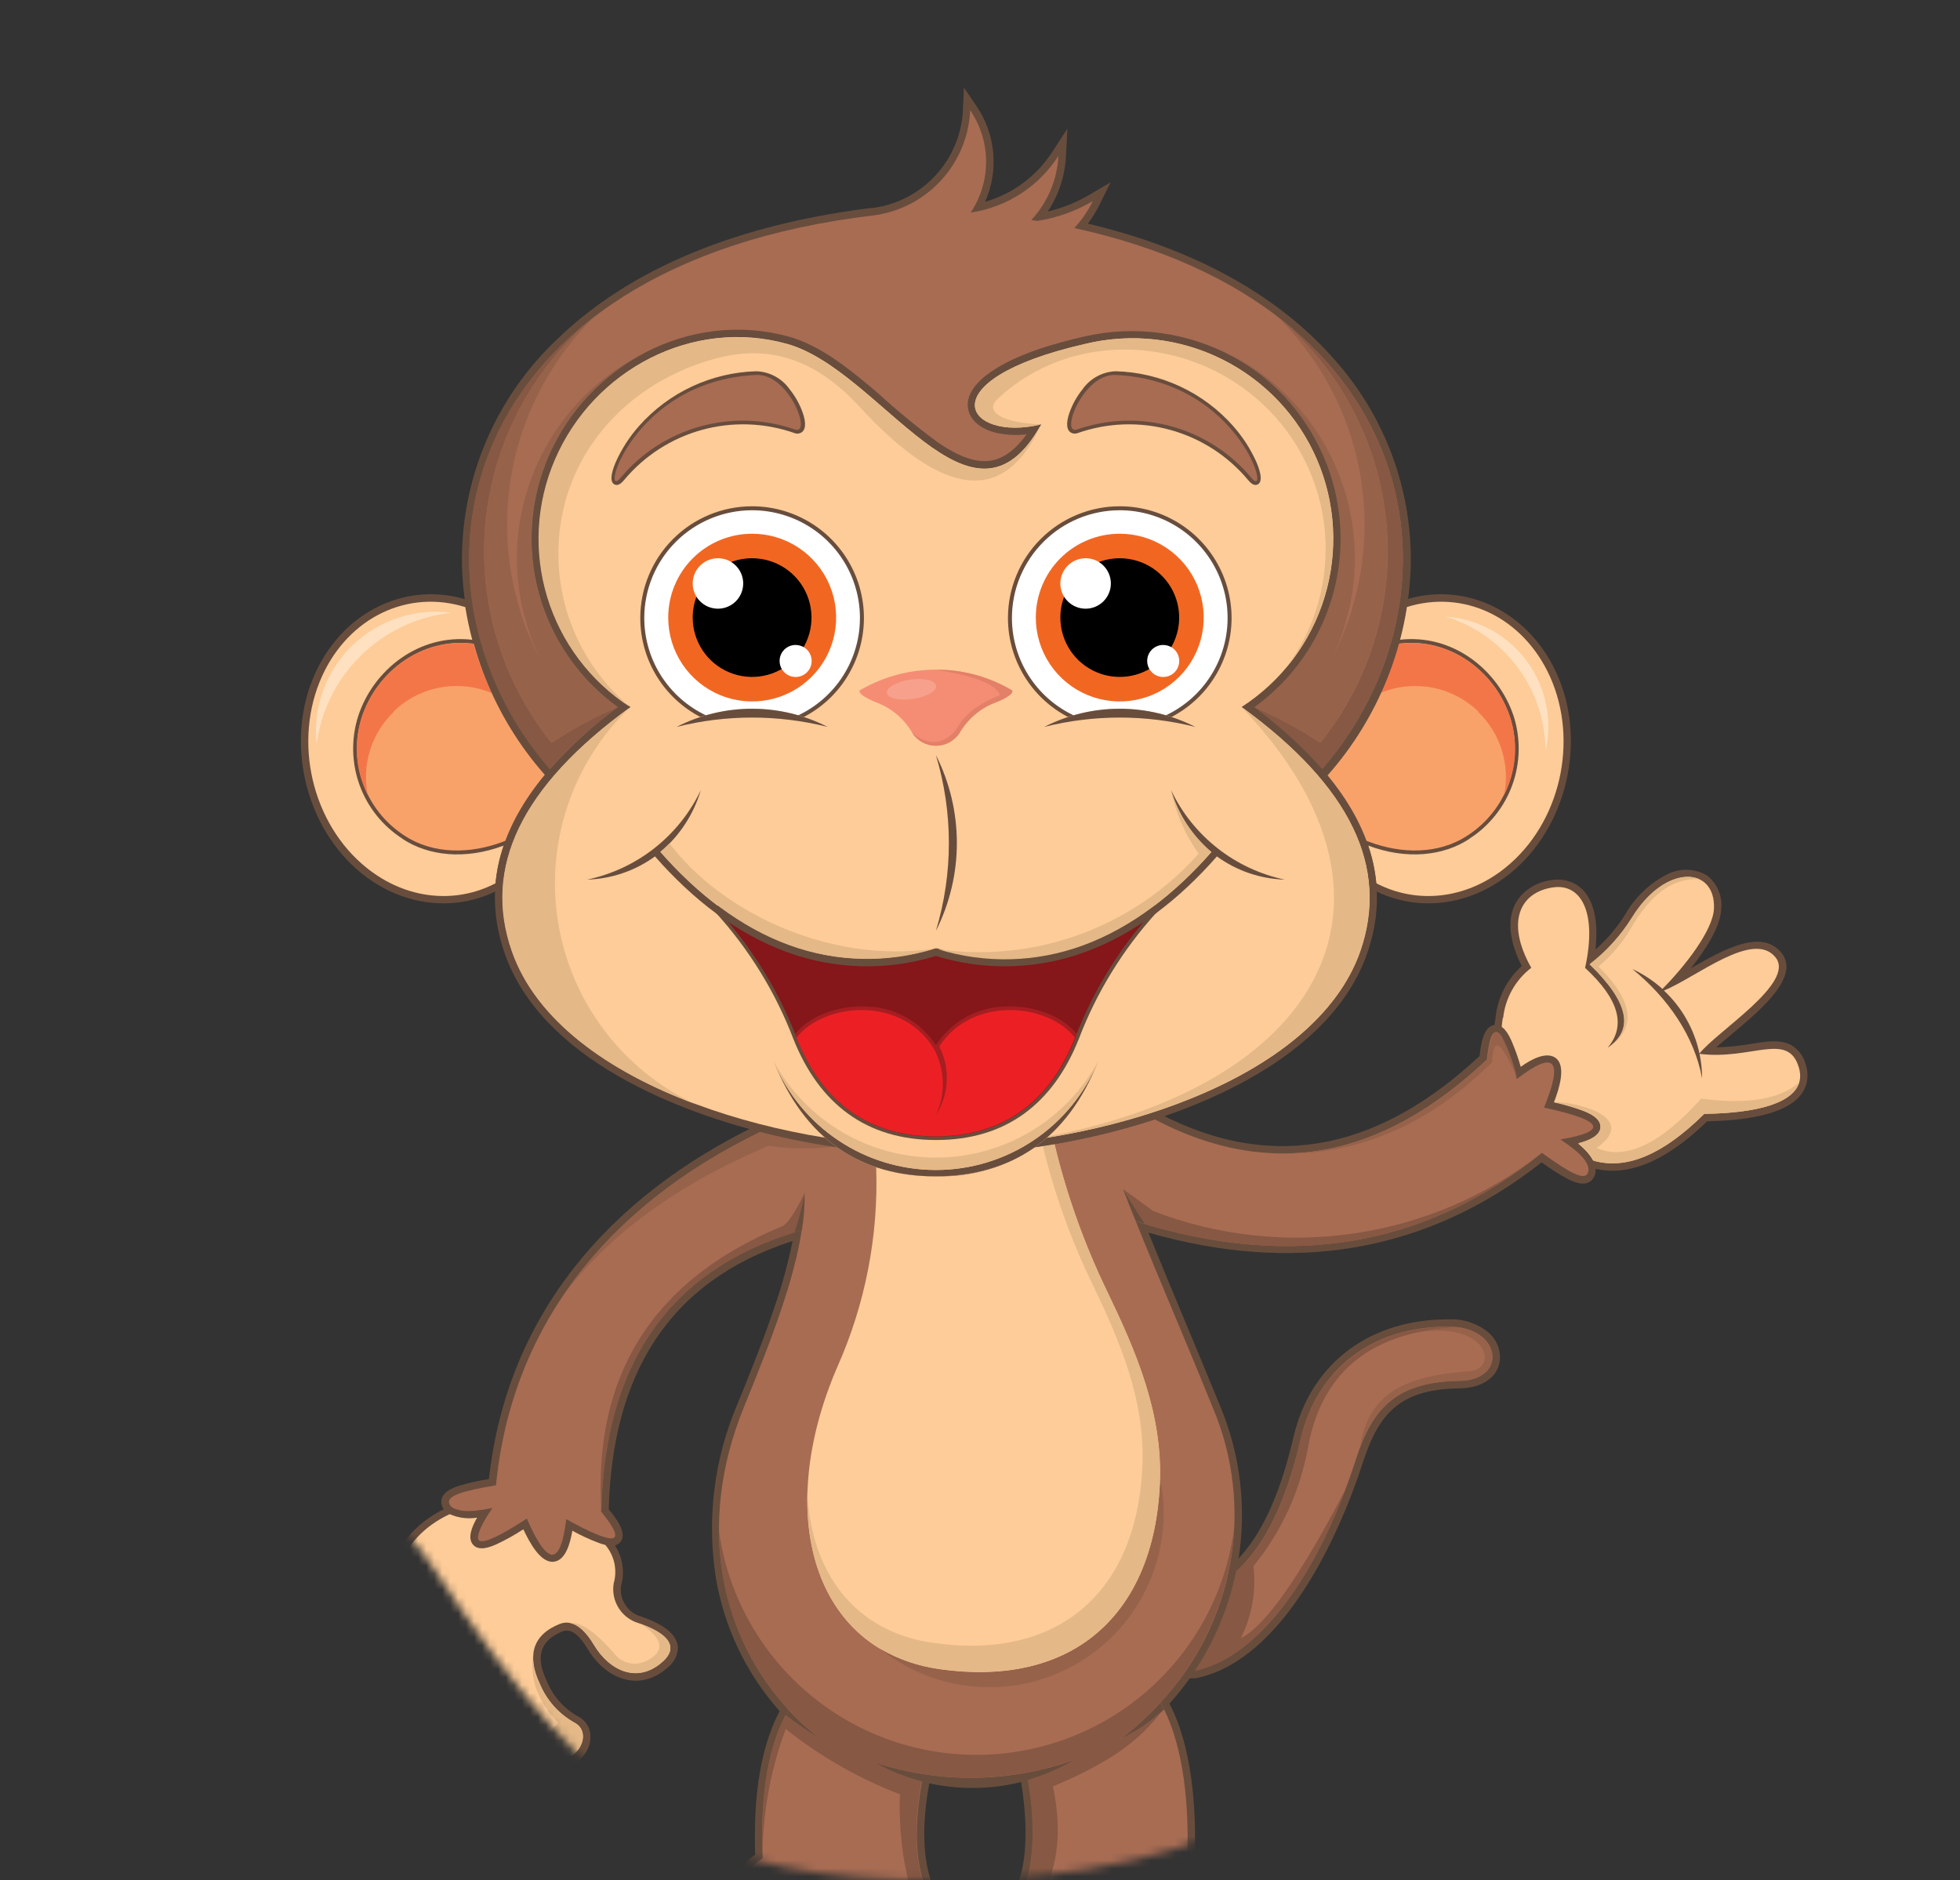 <svg width="246" height="236" viewBox="0 0 246 236" fill="none" xmlns="http://www.w3.org/2000/svg">
<rect x="0" y="0" width="246" height="236" fill="#333333" stroke="none"/>
<mask id="mask0_9:562" style="mask-type:alpha" maskUnits="userSpaceOnUse" x="0" y="0" width="246" height="236">
<path d="M246 142.5C246 159.018 203.832 167.739 197.681 182C179.664 223.766 152.181 236 118.181 236C87.681 236 75.186 228.426 54.181 196.5C41.999 177.985 0.181 166.32 0.181 142.5C0.181 77.606 53.287 0 118.181 0C211 0 246 77.606 246 142.5Z" fill="#C4C4C4"/>
</mask>
<g mask="url(#mask0_9:562)">
<path fill-rule="evenodd" clip-rule="evenodd" d="M149.942 210.65C143.828 210.737 136.333 210.436 130.501 208.504C127.584 207.533 123.599 205.591 123.181 202.124C123.121 201.293 123.226 200.457 123.49 199.666C123.753 198.874 124.17 198.143 124.717 197.512L125.115 197.007L125.728 197.201C133.106 199.464 144.119 202.513 151.449 198.716C157.991 195.318 160.771 187.064 162.336 180.403C164.562 170.838 172.252 165.507 181.963 165.595C183.732 165.532 185.463 166.123 186.823 167.255C187.346 167.701 187.749 168.27 187.993 168.912C188.238 169.553 188.317 170.246 188.223 170.926C187.805 173.314 185.384 174.227 183.226 174.256C176.159 174.353 173.194 176.936 171.095 183.442C168.072 192.812 161.014 208.387 150.137 210.63H150.049L149.942 210.65Z" fill="#684D3D"/>
<path fill-rule="evenodd" clip-rule="evenodd" d="M149.932 209.718C127.973 210.019 120.77 204.154 125.475 198.066C146.705 204.581 158.01 203.095 163.26 180.587C165.252 172.052 172.008 166.41 181.972 166.508C188.456 166.576 189.273 173.227 183.187 173.305C175.09 173.421 172.193 176.927 170.191 183.141C165.573 197.425 158.108 208.009 149.932 209.698V209.718Z" fill="#A86C53"/>
<path fill-rule="evenodd" clip-rule="evenodd" d="M155.736 205.611C157.136 202.816 157.687 199.674 157.32 196.57C160.848 192.238 163.21 187.078 164.183 181.578C165.972 171.868 172.533 167.013 183.051 166.605C182.693 166.558 182.333 166.532 181.972 166.527C172.047 166.43 165.252 172.072 163.26 180.607C161.393 188.637 158.749 193.997 155.152 197.27C154.224 201.714 152.452 205.939 149.932 209.718C157.359 208.184 164.203 199.309 168.859 186.977C163.149 197.917 158.775 204.128 155.736 205.611Z" fill="#875843"/>
<path fill-rule="evenodd" clip-rule="evenodd" d="M176.84 167.469C186.677 165.255 188.378 171.887 184.295 172.139C174.837 172.732 171.6 175.975 170.686 181.675C172.689 176.383 175.741 173.431 183.168 173.324C188.893 173.246 188.505 167.343 183.032 166.605C180.936 166.662 178.852 166.951 176.82 167.469H176.84Z" fill="#96624A"/>
<path fill-rule="evenodd" clip-rule="evenodd" d="M215.373 131.454C216.853 131.422 218.329 131.276 219.786 131.017C221.341 130.765 223.363 130.386 224.822 131.172C225.283 131.451 225.684 131.818 226.001 132.253C226.318 132.689 226.545 133.183 226.668 133.707C226.921 134.523 226.921 135.396 226.668 136.212C225.385 140.193 217.92 140.659 214.265 140.737C210.172 144.708 204.427 148.67 198.566 146.155H198.507C191.45 142.087 186.356 136.173 187.717 127.648C187.987 125.186 189.152 122.908 190.993 121.249C189.613 118.53 188.699 114.957 190.867 112.442C191.896 111.32 193.299 110.612 194.813 110.451C195.684 110.319 196.574 110.437 197.38 110.791C200.296 112.141 200.597 116.005 200.247 119.18C201.714 117.892 202.982 116.393 204.009 114.733C205.22 112.614 207.02 110.89 209.19 109.771C209.968 109.357 210.839 109.148 211.721 109.165C212.602 109.182 213.465 109.424 214.226 109.868C214.863 110.36 215.364 111.006 215.68 111.745C215.997 112.485 216.119 113.293 216.034 114.092C215.946 116.258 214.158 119.103 212.214 121.54C216.219 119.229 221.069 116.481 223.597 119.598C226.425 123.123 218.911 128.337 215.392 131.473L215.373 131.454Z" fill="#684D3D"/>
<path fill-rule="evenodd" clip-rule="evenodd" d="M188.621 127.726C187.487 134.814 190.932 140.672 198.955 145.301C203.329 147.178 208.309 145.346 213.895 139.805C222.508 139.679 226.863 137.64 225.774 133.979C224.413 129.415 219.845 133.095 213.312 132.27C213.522 133.289 213.629 134.327 213.633 135.367C212.661 130.066 209.366 125.279 204.884 121.628C206.259 122.266 207.531 123.107 208.656 124.123C211.426 121.327 215.013 116.782 215.12 114.025C215.334 108.752 209.064 108.325 204.826 115.19C203.427 117.433 201.636 119.406 199.538 121.016C204.444 125.754 205.189 129.25 201.774 131.503C204.133 128.732 203.19 125.392 198.945 121.482C200.51 114.393 198.371 110.898 194.959 111.374C190.838 111.947 188.903 115.627 192.189 121.472C191.204 122.229 190.383 123.178 189.776 124.261C189.17 125.344 188.79 126.54 188.66 127.774L188.621 127.726ZM213.302 132.231C215.48 129.444 225.405 123.346 222.848 120.161C220.058 116.685 212.972 122.628 208.841 124.327C211.101 126.445 212.658 129.203 213.302 132.231Z" fill="#FDCC98"/>
<path fill-rule="evenodd" clip-rule="evenodd" d="M77.649 255.715C74.732 255.404 72.283 254.171 71.009 251.423C70.614 250.409 70.486 249.31 70.638 248.232C70.789 247.154 71.215 246.133 71.874 245.267C72.691 241.79 75.063 239.285 78.096 237.499C81.906 235.265 87.943 235.178 92.23 235.353H92.998L93.105 236.12V236.207C93.357 236.926 95.243 236.916 95.865 236.906H96.711L96.818 237.751C96.944 238.722 97.255 240.111 98.247 240.664C99.598 241.373 101.61 240.159 102.709 239.392L103.312 238.974L103.866 239.47C104.945 240.441 108.609 243.606 110.145 242.655C110.371 242.472 110.553 242.241 110.677 241.979C110.801 241.717 110.866 241.43 110.865 241.14L110.972 240.169L111.944 240.344C113.468 240.657 115.03 240.748 116.58 240.615L117.3 240.509L117.582 241.188C119.526 245.878 121.412 252.957 114.879 254.851C111.065 255.82 107.085 255.952 103.214 255.239C99.558 254.682 95.823 254.941 92.278 255.996C89.236 256.967 80.672 259.696 78.135 256.472C77.972 256.273 77.819 256.066 77.678 255.851L77.649 255.715Z" fill="#684D3D"/>
<path fill-rule="evenodd" clip-rule="evenodd" d="M78.183 254.831C78.379 255.168 78.597 255.493 78.834 255.802C80.147 257.462 84.307 257.521 91.957 255.016C95.64 253.914 99.522 253.645 103.321 254.229C107.071 254.935 110.931 254.809 114.626 253.86C118.933 252.607 119.662 248.568 116.716 241.441C115.069 241.58 113.409 241.485 111.788 241.159C111.779 241.591 111.669 242.015 111.469 242.397C111.268 242.779 110.981 243.11 110.631 243.363C108.59 244.635 105.042 241.693 103.234 240.081C101.688 241.149 99.52 242.305 97.809 241.412C96.526 240.742 96.05 239.227 95.865 237.819C94.485 237.819 92.628 237.732 92.191 236.508C92.162 236.423 92.143 236.335 92.132 236.246C85.853 235.987 81.316 236.66 78.523 238.266C76.105 239.563 74.202 241.646 73.128 244.169C76.006 241.392 80.558 239.654 86.786 238.955C79.469 240.729 74.771 242.959 72.691 245.645C72.075 246.393 71.671 247.292 71.522 248.248C71.374 249.205 71.485 250.184 71.845 251.083C72.339 252.119 73.098 253.007 74.045 253.656C74.993 254.306 76.095 254.694 77.24 254.783C74.065 249.403 78.643 245.603 90.976 243.383C79.311 246.49 75.247 250.18 78.173 254.889L78.183 254.831Z" fill="#FDCC98"/>
<path fill-rule="evenodd" clip-rule="evenodd" d="M193.55 145.844C178.774 157.497 161.977 159.827 144.139 154.71C147.055 161.905 150.108 169.052 153.043 176.237C155.694 182.449 156.511 189.289 155.401 195.95C154.29 202.611 151.296 208.816 146.773 213.835C149.592 219.137 150.146 226.876 149.962 232.77C151.138 233.595 153.004 235.061 152.509 236.469C152.081 237.693 150.224 237.819 148.844 237.78C148.669 239.188 148.202 240.693 146.9 241.373C145.189 242.266 143.011 241.111 141.475 240.042C139.667 241.654 136.119 244.597 134.078 243.325C133.728 243.071 133.441 242.74 133.241 242.358C133.04 241.976 132.931 241.552 132.921 241.12C130.656 241.509 126.641 242.004 125.864 240.149C125.281 238.78 126.836 237.236 127.808 236.323C129.149 232.566 128.78 227.41 128.139 223.564C124.337 224.178 120.466 224.233 116.648 223.729C115.929 227.681 115.55 232.469 116.94 236.353C117.912 237.256 119.438 238.8 118.884 240.178C118.097 242.014 114.092 241.518 111.827 241.149C111.818 241.581 111.708 242.005 111.508 242.387C111.307 242.77 111.02 243.1 110.67 243.354C108.629 244.626 105.081 241.683 103.273 240.072C101.727 241.14 99.559 242.295 97.848 241.402C96.565 240.732 96.089 239.217 95.904 237.809C94.524 237.809 92.667 237.722 92.23 236.498C91.744 235.09 93.61 233.585 94.786 232.799C94.592 226.973 95.049 220.03 97.858 214.777C93.695 210.088 90.927 204.33 89.868 198.153C88.672 190.752 89.599 183.163 92.541 176.266C94.174 172.285 95.778 168.275 97.158 164.197C98.123 161.44 98.899 158.62 99.481 155.758C83.598 160.866 76.851 172.877 76.404 189.433C77.24 190.453 78.776 192.405 77.882 193.521C77.201 194.385 75.86 193.968 74.966 193.647C73.876 193.229 72.817 192.736 71.797 192.171C71.524 193.783 70.951 195.842 69.532 196.056C67.86 196.318 66.47 193.735 65.643 191.997C64.562 192.705 63.432 193.334 62.261 193.88C61.405 194.259 60.073 194.754 59.344 193.939C58.615 193.123 59.15 191.735 59.84 190.53C58.139 190.696 56.214 190.53 55.553 189.21C55.415 188.934 55.361 188.623 55.398 188.317C55.543 187.258 56.739 186.763 57.633 186.481C58.857 186.114 60.104 185.832 61.366 185.637C63.651 164.954 76.492 150.224 94.981 141.252L95.282 141.106L95.613 141.184C96.245 141.349 96.867 141.494 97.489 141.64C100.006 142.223 102.553 142.698 105.11 143.067H105.343L105.528 143.203C109.081 145.485 113.216 146.699 117.441 146.699C121.665 146.699 125.8 145.485 129.354 143.203L129.538 143.067H129.772C132.328 142.698 134.875 142.223 137.393 141.64C139.91 141.057 142.253 140.407 144.635 139.63L145.004 139.504L145.354 139.688C160.353 147.583 173.719 143.718 185.705 132.542C185.841 131.231 186.162 128.774 187.581 128.657C188.68 128.541 189.321 129.794 189.691 130.6C190.158 131.672 190.551 132.775 190.867 133.901C192.208 132.93 194.075 131.959 195.232 132.775C196.593 133.746 195.727 136.581 195.037 138.358C196.303 138.63 197.547 138.993 198.76 139.445C199.625 139.785 200.918 140.416 200.87 141.494C200.821 142.572 199.431 143.184 198.08 143.533C199.402 144.631 200.656 146.097 200.16 147.515C200.059 147.806 199.877 148.062 199.635 148.253C198.77 148.893 197.584 148.389 196.719 147.952C195.597 147.34 194.519 146.652 193.492 145.893L193.55 145.844Z" fill="#684D3D"/>
<path fill-rule="evenodd" clip-rule="evenodd" d="M152.178 176.587C148.29 166.974 145.704 161.147 142.554 153.282C161.925 159.38 178.913 156.519 193.521 144.699C197.001 147.204 198.925 148.262 199.305 147.184C199.684 146.106 198.449 144.728 195.854 143.019C201.958 141.963 201.271 140.63 193.793 139.018C196.262 132.959 195.121 131.765 190.371 135.435C188.427 128.515 187.176 127.699 186.619 132.988C173.262 145.572 159.371 148.078 144.946 140.504C142.428 141.329 139.949 141.999 137.626 142.543C135.108 143.116 132.532 143.601 129.927 143.98C126.215 146.376 121.889 147.651 117.47 147.651C113.05 147.651 108.724 146.376 105.013 143.98C102.417 143.601 99.841 143.116 97.314 142.543L95.418 142.077C75.782 151.612 64.166 166.857 62.251 186.423C58.022 187.132 55.922 187.763 56.418 188.792C56.914 189.822 58.77 189.909 61.813 189.268C58.288 194.35 59.72 194.796 66.11 190.608C68.702 196.622 70.355 196.648 71.067 190.686C77.367 194.181 78.825 193.858 75.442 189.715C75.85 170.858 84.246 159.082 100.628 154.389C99.715 160.477 97.003 167.741 93.386 176.577C87.184 191.744 90.723 205.707 98.986 214.602C96.478 218.874 95.389 225.086 95.719 233.236C91.87 235.896 92.21 237.084 96.74 236.799C96.941 241.266 99.128 241.946 103.302 238.838C108.531 243.577 111.059 243.965 110.884 240.003C118.116 241.298 119.866 240.256 116.133 236.877C114.86 233.507 114.724 229.109 115.715 223.593C113.649 223.06 111.659 222.263 109.795 221.224C117.986 223.916 126.844 223.786 134.953 220.855C133.1 221.957 131.113 222.818 129.042 223.419C129.966 228.749 129.83 233.595 128.595 236.877C124.862 240.249 126.612 241.292 133.844 240.003C133.657 243.965 136.184 243.577 141.427 238.838C145.587 241.946 147.774 241.266 147.988 236.799C152.525 237.084 152.865 235.896 149.009 233.236C149.33 225.089 148.134 217.971 145.636 213.699C150.209 208.809 153.262 202.698 154.423 196.108C155.585 189.518 154.805 182.733 152.178 176.577V176.587Z" fill="#A86C53"/>
<path fill-rule="evenodd" clip-rule="evenodd" d="M104.643 143.912C102.174 143.543 99.734 143.077 97.343 142.533L95.448 142.067C84.706 147.282 76.365 154.205 70.698 162.604C76.408 154.946 84.981 148.686 96.42 143.825C99.146 144.203 101.91 144.233 104.643 143.912Z" fill="#96624A"/>
<path fill-rule="evenodd" clip-rule="evenodd" d="M132.386 143.582C131.569 143.718 130.753 143.854 129.927 143.971C126.272 146.493 121.904 147.779 117.465 147.641C114.921 147.676 112.389 147.292 109.97 146.505C110.267 155.106 108.605 163.662 105.109 171.528C97.09 190.055 102.028 207.29 117.989 209.524C134.69 211.854 144.79 202.62 145.567 186.336C145.995 177.5 142.603 169.673 139.006 162.187C136.12 156.244 133.888 150.006 132.347 143.582H132.386Z" fill="#FDCC98"/>
<path fill-rule="evenodd" clip-rule="evenodd" d="M109.795 221.234C117.986 223.926 126.844 223.796 134.953 220.865C131.16 223.125 126.839 224.349 122.423 224.414C118.008 224.479 113.653 223.382 109.795 221.234Z" fill="#684D3D"/>
<path fill-rule="evenodd" clip-rule="evenodd" d="M140.659 218.253C142.66 217.323 144.498 216.077 146.102 214.563C145.947 214.262 145.791 213.98 145.636 213.709C144.118 215.371 142.452 216.892 140.659 218.253ZM100.969 149.787C100.63 151.444 100.199 153.081 99.676 154.69L100.648 154.399C100.896 152.874 101.009 151.331 100.988 149.787H100.969ZM143.74 153.622C142.885 152.34 141.952 150.874 140.931 149.204C141.485 150.631 142.02 151.972 142.535 153.253L143.74 153.622ZM102.99 218.253C101.545 217.159 100.198 215.94 98.966 214.612C98.83 214.835 98.713 215.058 98.587 215.282C99.984 216.372 101.456 217.365 102.99 218.253Z" fill="#684D3D"/>
<path fill-rule="evenodd" clip-rule="evenodd" d="M167.167 255.695C170.084 255.375 172.524 254.151 173.807 251.404C174.201 250.389 174.328 249.291 174.177 248.213C174.026 247.135 173.6 246.114 172.942 245.247C172.135 241.781 169.753 239.266 166.72 237.479C162.919 235.246 156.873 235.149 152.596 235.324H151.818L151.711 236.081C151.711 236.081 151.711 236.149 151.711 236.178C151.459 236.887 149.563 236.887 148.941 236.867H148.095L147.988 237.712C147.872 238.683 147.551 240.072 146.559 240.625C145.208 241.324 143.196 240.12 142.097 239.353L141.495 238.936L140.95 239.421C139.871 240.392 136.197 243.567 134.661 242.606C134.437 242.424 134.256 242.195 134.131 241.935C134.007 241.674 133.942 241.39 133.942 241.101L133.835 240.13L132.863 240.295C131.335 240.611 129.77 240.706 128.216 240.577L127.497 240.47L127.224 241.14C125.28 245.84 123.394 252.909 129.917 254.812C133.733 255.774 137.711 255.907 141.582 255.2C145.235 254.646 148.965 254.901 152.508 255.948C155.551 256.919 164.125 259.657 166.662 256.433C166.817 256.229 166.973 256.026 167.119 255.812L167.167 255.695Z" fill="#684D3D"/>
<path fill-rule="evenodd" clip-rule="evenodd" d="M166.633 254.812C166.439 255.113 166.225 255.423 165.972 255.783C164.66 257.443 160.499 257.492 152.849 254.986C149.165 253.894 145.285 253.625 141.485 254.2C137.739 254.908 133.883 254.785 130.19 253.841C125.874 252.588 125.144 248.539 128.09 241.421C129.741 241.56 131.404 241.465 133.028 241.14C133.037 241.571 133.145 241.993 133.344 242.376C133.543 242.758 133.827 243.089 134.175 243.344C136.217 244.616 139.774 241.674 141.573 240.062C143.118 241.13 145.286 242.286 147.007 241.392C148.29 240.722 148.756 239.208 148.951 237.8C150.321 237.8 152.188 237.712 152.616 236.479C152.644 236.393 152.667 236.306 152.684 236.217C158.963 235.958 163.5 236.631 166.293 238.237C168.714 239.533 170.62 241.616 171.698 244.14C168.82 241.363 164.268 239.622 158.04 238.916C165.369 240.703 170.068 242.933 172.135 245.606C172.75 246.356 173.153 247.256 173.304 248.214C173.454 249.172 173.346 250.152 172.99 251.054C172.492 252.087 171.732 252.972 170.786 253.621C169.839 254.27 168.74 254.66 167.595 254.753C170.764 249.361 166.183 245.558 153.85 243.344C165.515 246.461 169.578 250.141 166.662 254.86L166.633 254.812Z" fill="#FDCC98"/>
<path fill-rule="evenodd" clip-rule="evenodd" d="M61.415 217.36L61.794 218.02C61.978 218.289 62.086 218.602 62.106 218.926C62.127 219.251 62.059 219.575 61.91 219.865C61.074 221.273 58.809 220.574 57.682 219.981C55.814 218.947 54.335 217.331 53.473 215.379L51.859 214.515C50.968 214.058 50.193 213.402 49.595 212.599C48.996 211.796 48.59 210.867 48.408 209.883C47.018 201.785 47.776 193.143 56.029 189.259L56.476 189.055L56.894 189.297C57.819 189.669 58.828 189.776 59.811 189.608L61.609 189.433L60.705 191.006C60.472 191.424 59.733 192.89 60.083 193.317C60.433 193.745 61.59 193.211 61.969 193.036C63.098 192.513 64.187 191.906 65.225 191.22L66.129 190.647L66.576 191.618C66.946 192.444 68.326 195.318 69.434 195.143C70.358 194.997 70.795 192.783 70.921 192.016L71.135 190.735L72.282 191.346C73.264 191.894 74.284 192.371 75.335 192.774C75.62 192.885 75.912 192.975 76.21 193.046L76.54 193.114L76.744 193.385C77.393 194.159 77.842 195.079 78.052 196.066C78.262 197.053 78.227 198.076 77.95 199.046C77.846 199.814 77.999 200.594 78.384 201.266C78.768 201.938 79.364 202.465 80.079 202.765C81.858 203.348 85.017 204.562 85.085 206.834C85.066 207.302 84.946 207.761 84.733 208.178C84.52 208.595 84.219 208.962 83.85 209.252C80.283 212.495 76.005 210.737 73.77 206.98C73.177 206.009 71.991 204.203 70.601 204.756C67.568 205.97 67.305 208.193 68.608 210.961C69.374 212.867 70.775 214.451 72.574 215.447C72.911 215.618 73.21 215.855 73.454 216.143C73.698 216.432 73.881 216.766 73.993 217.127C74.145 217.705 74.147 218.312 73.999 218.891C73.851 219.471 73.558 220.003 73.148 220.438C72.709 220.938 72.151 221.32 71.526 221.549C70.901 221.778 70.229 221.847 69.57 221.749C66.413 221.356 63.515 219.802 61.444 217.389L61.415 217.36Z" fill="#684D3D"/>
<path fill-rule="evenodd" clip-rule="evenodd" d="M77.016 198.765C77.26 197.933 77.292 197.053 77.111 196.206C76.929 195.358 76.539 194.569 75.976 193.91C75.646 193.828 75.321 193.724 75.004 193.599C73.915 193.181 72.856 192.688 71.835 192.123C71.563 193.735 70.99 195.793 69.57 196.007C67.898 196.269 66.508 193.686 65.682 191.948C64.601 192.656 63.47 193.285 62.299 193.832C61.444 194.211 60.112 194.706 59.383 193.89C58.654 193.075 59.189 191.686 59.879 190.482C58.714 190.675 57.517 190.523 56.438 190.045C49.957 193.081 47.588 199.619 49.332 209.659C49.487 210.511 49.836 211.315 50.352 212.01C50.867 212.706 51.536 213.273 52.306 213.67C51.268 210.438 51.354 206.952 52.549 203.775C52.86 208.426 52.958 211.669 54.134 214.514C56.477 220.234 62.338 220.748 60.997 218.466C59.208 215.417 58.08 212.64 58.508 209.601C60.452 216.214 64.127 219.972 69.687 220.768C72.671 221.195 74.411 217.418 72.117 216.214C70.143 215.12 68.6 213.387 67.743 211.3C66.12 207.853 66.829 205.193 70.231 203.833C71.826 203.202 73.264 204.299 74.547 206.445C76.433 209.611 79.981 211.436 83.209 208.504C85.095 206.785 84.181 205.018 79.767 203.591C78.824 203.216 78.037 202.53 77.539 201.647C77.04 200.763 76.859 199.736 77.026 198.736L77.016 198.765Z" fill="#FDCC98"/>
<path fill-rule="evenodd" clip-rule="evenodd" d="M50.897 209.174C49.471 206.992 49.001 203.358 49.487 198.27C48.589 202.017 48.533 205.917 49.322 209.689C49.477 210.54 49.826 211.344 50.342 212.04C50.858 212.735 51.526 213.303 52.296 213.699C51.258 210.468 51.344 206.981 52.539 203.804C51.487 205.4 50.917 207.264 50.897 209.174ZM59.188 217.117C57.891 216.914 56.674 216.36 55.669 215.515C54.25 213.819 53.278 211.022 52.753 207.125C52.806 209.655 53.266 212.16 54.114 214.544C56.457 220.263 62.319 220.778 60.977 218.496C59.188 215.447 58.061 212.67 58.489 209.63C60.433 216.243 64.107 220.001 69.668 220.797C72.652 221.224 74.392 217.447 72.098 216.243C70.123 215.149 68.58 213.416 67.723 211.33C67.089 210.139 66.819 208.788 66.946 207.446C66.421 210.598 67.458 213.531 70.056 216.243C68.54 218.001 67.023 218.467 65.536 217.632C63.863 216.878 62.369 215.777 61.154 214.403C59.939 213.028 59.03 211.411 58.489 209.66C58.02 212.171 58.259 214.762 59.179 217.146L59.188 217.117ZM80.574 203.901C83.267 205.708 83.49 207.29 81.177 208.446C80.486 208.806 79.689 208.906 78.93 208.728C78.172 208.55 77.503 208.105 77.046 207.475C74.683 204.814 72.875 203.532 71.505 203.717C72.603 203.901 73.624 204.911 74.557 206.475C76.443 209.64 79.991 211.466 83.218 208.533C84.987 206.931 84.268 205.271 80.574 203.901Z" fill="#E4B887"/>
<path fill-rule="evenodd" clip-rule="evenodd" d="M131.327 236.838C132.908 233.252 133.183 229.044 132.153 224.215C139.502 221.156 143.137 218.292 145.626 215C144.136 216.318 142.463 217.414 140.659 218.253C142.452 216.892 144.118 215.371 145.636 213.709C151.087 207.804 154.353 200.215 154.89 192.201H154.841C153.749 199.981 149.879 207.105 143.944 212.26C138.009 217.416 130.409 220.255 122.544 220.255C114.679 220.255 107.079 217.416 101.144 212.26C95.209 207.105 91.338 199.981 90.246 192.201C90.237 200.504 93.361 208.506 98.995 214.612C100.228 215.941 101.574 217.159 103.02 218.253C101.483 217.365 100.011 216.369 98.616 215.272C96.374 219.519 95.402 225.506 95.7 233.236C95.698 227.697 96.685 222.202 98.616 217.01C102.948 220.458 107.783 223.222 112.954 225.205C112.791 229.341 113.263 233.477 114.354 237.469C116.551 239.47 115.375 239.793 110.825 238.44C109.834 241.813 107.306 241.949 103.243 238.848C104.569 240.121 106.04 241.232 107.627 242.159C108.726 242.742 109.571 242.868 110.077 242.538L110.232 242.422C110.494 242.157 110.667 241.817 110.728 241.451C110.762 241.307 110.785 241.161 110.796 241.014V240.955C110.817 240.632 110.817 240.308 110.796 239.984C112.513 240.34 114.263 240.516 116.016 240.509C116.344 240.499 116.669 240.457 116.988 240.382C118.583 240.013 118.281 238.838 116.084 236.858C114.811 233.488 114.675 229.089 115.666 223.574C113.6 223.04 111.61 222.244 109.746 221.205C117.937 223.896 126.795 223.766 134.904 220.836C133.051 221.938 131.065 222.799 128.994 223.399C129.917 228.73 129.781 233.576 128.546 236.858C126.447 238.8 126.077 239.916 127.458 240.334L128.177 240.441C128.644 240.507 129.115 240.533 129.587 240.518C130.671 240.459 131.752 240.339 132.824 240.159L133.796 239.994L133.903 240.965C133.903 241.254 133.968 241.538 134.092 241.799C134.217 242.059 134.398 242.288 134.622 242.47C134.859 242.582 135.118 242.641 135.38 242.641C135.642 242.641 135.901 242.582 136.138 242.47C137.942 241.646 139.588 240.512 140.999 239.12C136.236 242.745 134.139 242.629 134.709 238.771C128.595 240.13 128.459 239.227 131.278 236.77L131.327 236.838Z" fill="#875843"/>
<path fill-rule="evenodd" clip-rule="evenodd" d="M100.969 149.787C99.656 152.467 98.665 153.865 97.975 153.991C81.909 160.73 74.411 172.641 75.481 189.724C75.882 171.236 83.96 159.558 99.715 154.69C100.238 153.081 100.669 151.444 101.008 149.787H100.969Z" fill="#875843"/>
<path fill-rule="evenodd" clip-rule="evenodd" d="M110.369 206.863C113.857 209.7 118.137 211.393 122.623 211.712C127.11 212.031 131.586 210.961 135.442 208.647C139.298 206.332 142.345 202.887 144.17 198.78C145.994 194.673 146.506 190.104 145.636 185.695V186.336C144.858 202.62 134.758 211.854 118.058 209.524C115.349 209.17 112.742 208.265 110.398 206.863H110.369Z" fill="#96624A"/>
<path fill-rule="evenodd" clip-rule="evenodd" d="M132.387 143.582L130.89 143.825C132.347 149.838 134.446 155.678 137.15 161.245C140.571 168.362 143.789 175.81 143.381 184.19C142.642 199.648 133.057 208.465 117.135 206.203C107.151 204.804 101.708 197.221 101.338 187.171C100.94 198.881 106.704 207.941 117.98 209.504C134.681 211.835 144.781 202.6 145.558 186.316C145.986 177.48 142.593 169.654 138.997 162.167C136.111 156.224 133.878 149.986 132.338 143.562L132.387 143.582Z" fill="#E4B887"/>
<path fill-rule="evenodd" clip-rule="evenodd" d="M144.654 151.933L140.95 149.243C141.922 150.913 142.894 152.379 143.759 153.661C162.637 159.261 179.224 156.276 193.52 144.708C186.704 150.047 178.616 153.523 170.049 154.797C161.482 156.07 152.731 155.096 144.654 151.971V151.933Z" fill="#875843"/>
<path fill-rule="evenodd" clip-rule="evenodd" d="M187.27 133.367C187.261 132.737 187.359 132.109 187.562 131.512C187.776 131.075 188.087 131.124 188.534 131.668C189.304 132.839 189.939 134.093 190.429 135.406C190.007 133.555 189.354 131.764 188.485 130.075C188.135 129.541 187.824 129.386 187.562 129.628C187.299 129.871 186.891 131.066 186.687 132.959C177.912 141.226 168.933 145.155 159.75 144.747C169.88 145.239 179.04 141.446 187.231 133.367H187.27Z" fill="#96624A"/>
<path fill-rule="evenodd" clip-rule="evenodd" d="M200.005 145.679C204.126 146.864 208.757 144.906 213.896 139.805C220.904 139.708 225.104 138.329 225.823 135.843C223.451 137.973 219.349 138.656 213.516 137.892C208.403 143.608 204.029 145.673 200.393 144.087C205.623 140.349 198.371 138.387 195.057 138.309C196.322 138.581 197.567 138.944 198.78 139.397C199.645 139.737 200.938 140.368 200.889 141.446C200.841 142.524 199.45 143.135 198.099 143.485C198.892 144.075 199.554 144.822 200.043 145.679H200.005Z" fill="#E4B887"/>
<path fill-rule="evenodd" clip-rule="evenodd" d="M200.656 121.278C202.262 119.945 203.62 118.341 204.671 116.539C207.14 112.296 209.881 110.16 213.274 110.354C211.135 109.383 207.529 110.733 204.787 115.209C203.389 117.452 201.597 119.425 199.499 121.035C204.405 125.774 205.15 129.269 201.735 131.522C205.448 129.153 205.089 125.761 200.656 121.346V121.278Z" fill="#E4B887"/>
<path fill-rule="evenodd" clip-rule="evenodd" d="M67.966 107.121C62.347 114.452 52.588 115.413 45.414 109.645C38.24 103.877 35.693 92.944 39.581 84.467C43.343 76.174 52.364 72.154 60.773 76.126C67.334 77.369 72.068 83.04 73.526 89.361C74.984 95.682 73.235 102.955 67.966 107.121Z" fill="#684D3D"/>
<path fill-rule="evenodd" clip-rule="evenodd" d="M67.305 106.46C72.02 102.809 74.109 96.09 72.622 89.574C71.135 83.059 66.284 78.068 60.481 77.019C59.956 76.776 59.431 76.553 58.906 76.369C59.12 77.65 59.392 78.922 59.732 80.185L59.907 80.845L59.227 80.767C53.006 80.039 47.309 84.205 45.404 90.031C44.544 92.753 44.605 95.683 45.576 98.367C46.548 101.052 48.376 103.343 50.779 104.887C54.425 107.286 59.091 107.159 63.057 105.674L63.98 105.324L63.66 106.295C63.176 107.692 62.85 109.138 62.688 110.607C64.485 109.561 66.052 108.164 67.295 106.499L67.305 106.46Z" fill="#F8A26A"/>
<path fill-rule="evenodd" clip-rule="evenodd" d="M50.527 105.276C48.032 103.681 46.133 101.308 45.126 98.525C44.119 95.742 44.059 92.705 44.957 89.885C46.852 84.059 52.597 79.525 59.276 80.301C58.916 78.952 58.624 77.582 58.401 76.204C51.275 73.951 43.819 77.408 40.427 84.855C36.723 93.022 39.124 103.382 46.007 108.917C50.993 112.927 57.176 113.481 62.202 110.859C62.353 109.248 62.695 107.661 63.222 106.13C58.362 107.956 53.754 107.422 50.527 105.295V105.276Z" fill="#FDCC98"/>
<path fill-rule="evenodd" clip-rule="evenodd" d="M49.399 89.302C51 87.754 53.02 86.71 55.21 86.299C57.399 85.889 59.662 86.129 61.715 86.991C60.783 84.988 60.013 82.913 59.412 80.787H59.227C53.006 80.058 47.309 84.224 45.404 90.05C44.355 93.258 44.624 96.751 46.152 99.76C45.78 97.895 45.882 95.967 46.449 94.151C47.016 92.336 48.031 90.692 49.399 89.37V89.302Z" fill="#F37649"/>
<path fill-rule="evenodd" clip-rule="evenodd" d="M166.963 107.121C172.591 114.452 182.351 115.413 189.515 109.645C196.68 103.877 199.236 92.944 195.348 84.467C191.586 76.174 182.565 72.154 174.157 76.126C167.595 77.369 162.861 83.04 161.403 89.361C159.945 95.682 161.694 102.955 166.953 107.121H166.963Z" fill="#684D3D"/>
<path fill-rule="evenodd" clip-rule="evenodd" d="M167.634 106.46C162.919 102.809 160.829 96.09 162.316 89.574C163.804 83.059 168.654 78.068 174.458 77.019C174.983 76.776 175.508 76.553 176.033 76.369C175.819 77.65 175.547 78.922 175.206 80.185L175.031 80.845L175.712 80.767C181.933 80.039 187.63 84.205 189.535 90.031C190.394 92.753 190.334 95.683 189.362 98.367C188.391 101.052 186.563 103.343 184.159 104.887C180.504 107.286 175.848 107.159 171.882 105.674L170.958 105.324L171.279 106.295C171.762 107.692 172.088 109.138 172.251 110.607C170.454 109.561 168.887 108.164 167.643 106.499L167.634 106.46Z" fill="#F8A26A"/>
<path fill-rule="evenodd" clip-rule="evenodd" d="M184.411 105.276C186.905 103.68 188.803 101.307 189.81 98.524C190.817 95.742 190.877 92.705 189.981 89.885C188.037 84.059 182.331 79.525 175.663 80.301C176.024 78.952 176.312 77.584 176.528 76.204C183.663 73.951 191.109 77.408 194.511 84.855C198.215 93.022 195.814 103.382 188.932 108.917C183.945 112.927 177.762 113.481 172.737 110.859C172.586 109.248 172.243 107.661 171.716 106.13C176.576 107.956 181.184 107.422 184.411 105.295V105.276Z" fill="#FDCC98"/>
<path fill-rule="evenodd" clip-rule="evenodd" d="M185.539 89.302C183.938 87.756 181.917 86.712 179.728 86.301C177.539 85.891 175.277 86.13 173.223 86.991C174.155 84.988 174.926 82.913 175.527 80.787H175.711C181.933 80.058 187.629 84.224 189.534 90.05C190.583 93.258 190.314 96.751 188.786 99.76C189.159 97.895 189.057 95.967 188.489 94.151C187.922 92.336 186.908 90.692 185.539 89.37V89.302Z" fill="#F37649"/>
<path fill-rule="evenodd" clip-rule="evenodd" d="M166.564 97.245C171.736 103.489 174.613 110.995 171.59 119.676C167.002 132.823 150.078 139.659 137.625 142.533C124.371 145.668 110.567 145.668 97.313 142.533C84.861 139.62 67.937 132.823 63.349 119.676C60.316 110.995 63.203 103.489 68.374 97.245C61.985 90.001 58.312 80.765 57.983 71.115C57.867 65.793 58.868 60.506 60.922 55.594C62.977 50.682 66.038 46.255 69.91 42.597C80.36 32.44 95.291 27.818 109.464 26.09H109.649C112.658 25.665 115.425 24.205 117.471 21.961C119.517 19.716 120.715 16.829 120.857 13.796L120.983 11L122.558 13.311C123.747 15.057 124.47 17.078 124.659 19.182C124.848 21.285 124.496 23.402 123.637 25.332C127.116 24.328 130.113 22.1 132.075 19.059L133.97 16.146L133.786 19.642C133.66 22.107 132.87 24.492 131.501 26.546C133.329 26.117 135.082 25.416 136.702 24.468L139.385 22.885L138.005 25.682C137.592 26.523 137.101 27.323 136.537 28.07C148.056 30.799 159.4 35.984 167.342 44.966C173.822 52.141 177.301 61.524 177.063 71.183C176.723 80.838 173.036 90.074 166.632 97.313L166.564 97.245Z" fill="#684D3D"/>
<path fill-rule="evenodd" clip-rule="evenodd" d="M165.942 96.526C184.723 74.785 179.066 38.266 134.836 28.624C135.769 27.614 136.551 26.476 137.159 25.244C135.014 26.507 132.649 27.35 130.189 27.73L129.441 27.614C131.484 25.416 132.689 22.57 132.843 19.574C131.622 21.475 130.007 23.094 128.107 24.32C126.207 25.546 124.067 26.351 121.829 26.681C123.101 24.78 123.775 22.541 123.765 20.254C123.754 17.967 123.06 15.735 121.771 13.845C121.625 17.096 120.345 20.193 118.152 22.6C115.959 25.007 112.992 26.571 109.766 27.021C56.778 33.226 48.972 73.3 69.026 96.517C71.585 93.641 74.435 91.037 77.531 88.749C72.718 85.273 69.234 80.262 67.654 74.543C66.074 68.824 66.493 62.737 68.841 57.288C73.838 45.704 86.669 38.839 99.034 42.257C103.126 43.393 107.044 46.655 110.223 49.374C112.581 51.53 115.05 53.562 117.62 55.462C119.389 56.686 121.752 58.045 123.987 57.861C126.058 57.686 127.633 56.191 128.848 54.52C127.549 54.667 126.234 54.595 124.959 54.307C123.54 53.948 122.043 53.132 121.577 51.627C120.954 49.5 122.879 47.655 124.493 46.587C127.672 44.432 132.338 43.092 136.041 42.247C142.411 40.771 149.101 41.683 154.841 44.81C159.917 47.583 163.915 51.977 166.195 57.288C168.543 62.737 168.962 68.824 167.382 74.543C165.802 80.262 162.318 85.273 157.505 88.749C160.601 91.037 163.452 93.641 166.01 96.517L165.942 96.526Z" fill="#A86C53"/>
<path fill-rule="evenodd" clip-rule="evenodd" d="M130.656 53.269C121.275 55.55 116.074 47.782 136.187 43.17C141.97 41.76 148.066 42.442 153.394 45.095C158.721 47.748 162.936 52.199 165.291 57.661C167.645 63.122 167.987 69.24 166.256 74.929C164.524 80.618 160.832 85.511 155.832 88.74C169.578 98.751 174.36 108.888 170.744 119.375C164.999 135.824 137.839 143.952 117.503 143.952C97.167 143.952 70.007 135.824 64.272 119.375C60.607 108.888 65.4 98.731 79.145 88.74C74.151 85.509 70.463 80.616 68.735 74.928C67.007 69.241 67.351 63.126 69.706 57.667C74.566 46.394 86.96 39.859 98.791 43.16C110.621 46.462 121.965 69.067 130.694 53.259L130.656 53.269Z" fill="#FDCC98"/>
<path fill-rule="evenodd" clip-rule="evenodd" d="M97.109 133.221C100.997 142.932 107.948 147.66 117.464 147.641C126.981 147.622 133.99 142.932 137.82 133.221H97.109Z" fill="#FDCC98"/>
<path fill-rule="evenodd" clip-rule="evenodd" d="M130.656 53.268C121.275 55.55 116.074 47.782 136.187 43.17C141.346 41.919 146.77 42.329 151.682 44.34C156.595 46.352 160.746 49.862 163.543 54.37C166.34 58.878 167.64 64.153 167.257 69.443C166.875 74.733 164.829 79.767 161.412 83.826C165.092 78.918 166.83 72.826 166.292 66.718C165.754 60.61 162.978 54.914 158.496 50.724C149.213 42.053 134.515 41.364 125.231 50.044C123.501 51.656 125.737 53.074 130.685 53.268H130.656ZM87.213 138.562C76.336 134.493 67.276 128.114 64.233 119.394C60.568 108.907 65.361 98.75 79.106 88.759C75.526 85.777 72.847 81.859 71.371 77.443C69.894 73.027 69.678 68.287 70.746 63.755C72.933 54.511 80.263 47.724 89.4 45.112C96.147 43.17 102.135 44.791 107.919 51.083C118.524 62.619 126.155 63.318 130.656 53.288C121.907 69.096 110.621 46.49 98.752 43.189C86.883 39.888 74.508 46.403 69.648 57.677C67.293 63.135 66.949 69.25 68.677 74.938C70.405 80.625 74.092 85.518 79.087 88.749C75.5 92.187 72.804 96.445 71.23 101.155C69.655 105.865 69.251 110.887 70.05 115.788C70.85 120.689 72.83 125.322 75.82 129.29C78.809 133.257 82.719 136.439 87.213 138.562Z" fill="#E4B887"/>
<path fill-rule="evenodd" clip-rule="evenodd" d="M140.055 46.598C142.851 46.676 145.601 47.328 148.135 48.512C150.668 49.697 152.931 51.388 154.782 53.482C155.977 54.836 156.96 56.361 157.699 58.007C157.942 58.58 158.671 60.396 157.854 60.804C157.378 61.037 156.931 60.59 156.649 60.25C154.111 57.207 150.703 55.011 146.88 53.957C143.058 52.904 139.004 53.043 135.263 54.356C135.118 54.415 134.961 54.437 134.805 54.422C134.65 54.407 134.5 54.354 134.369 54.269C133.669 53.793 133.98 52.55 134.194 51.9C134.571 50.793 135.14 49.761 135.876 48.851C136.347 48.182 136.967 47.63 137.687 47.239C138.407 46.849 139.208 46.629 140.026 46.598H140.055Z" fill="#684D3D"/>
<path fill-rule="evenodd" clip-rule="evenodd" d="M140.026 47.064C135.934 46.87 133.018 54.608 135.166 53.909C138.994 52.575 143.138 52.439 147.046 53.518C150.954 54.597 154.439 56.84 157.038 59.949C159.711 63.182 155.716 47.802 140.046 47.064H140.026Z" fill="#A86C53"/>
<path fill-rule="evenodd" clip-rule="evenodd" d="M94.922 46.598C92.126 46.676 89.376 47.328 86.843 48.512C84.309 49.697 82.047 51.388 80.195 53.482C78.998 54.833 78.014 56.359 77.279 58.007C77.036 58.58 76.307 60.396 77.123 60.804C77.6 61.037 78.047 60.59 78.329 60.25C80.866 57.207 84.275 55.011 88.097 53.957C91.92 52.904 95.974 53.043 99.715 54.356C99.86 54.415 100.017 54.437 100.172 54.422C100.328 54.407 100.478 54.354 100.609 54.269C101.309 53.793 100.998 52.55 100.784 51.9C100.407 50.793 99.837 49.761 99.102 48.851C98.63 48.182 98.01 47.63 97.29 47.239C96.57 46.849 95.77 46.629 94.951 46.598H94.922Z" fill="#684D3D"/>
<path fill-rule="evenodd" clip-rule="evenodd" d="M94.922 47.064C99.024 46.87 101.94 54.608 99.782 53.909C95.954 52.575 91.81 52.439 87.902 53.518C83.994 54.597 80.509 56.84 77.91 59.949C75.227 63.182 79.232 47.802 94.892 47.064H94.922Z" fill="#A86C53"/>
<path fill-rule="evenodd" clip-rule="evenodd" d="M155.833 88.74C179.61 113.617 165.252 137.805 127.186 143.378C145.655 141.262 165.845 133.309 170.706 119.375C174.361 108.888 169.578 98.731 155.833 88.74Z" fill="#E4B887"/>
<path fill-rule="evenodd" clip-rule="evenodd" d="M39.737 93.419C40.296 89.172 42.267 85.236 45.335 82.243C48.402 79.249 52.387 77.372 56.651 76.912C54.393 76.615 52.097 76.834 49.937 77.553C47.776 78.272 45.807 79.471 44.179 81.061C42.55 82.65 41.304 84.589 40.534 86.73C39.765 88.87 39.492 91.158 39.737 93.419Z" fill="#FFE1C1"/>
<path fill-rule="evenodd" clip-rule="evenodd" d="M181.437 77.388C185.061 78.495 188.235 80.733 190.492 83.774C192.749 86.815 193.97 90.498 193.977 94.284C194.426 92.335 194.447 90.313 194.037 88.356C193.628 86.399 192.799 84.554 191.607 82.948C190.415 81.342 188.889 80.013 187.133 79.053C185.377 78.094 183.434 77.525 181.437 77.388Z" fill="#FFE1C1"/>
<path fill-rule="evenodd" clip-rule="evenodd" d="M77.502 88.768C76.229 89.322 74.985 89.914 73.76 90.555L72.895 91.021C71.644 91.707 70.419 92.445 69.22 93.235C65.477 88.581 62.874 83.118 61.618 77.281C61.541 76.945 61.473 76.605 61.414 76.262C60.153 69.537 60.719 62.597 63.053 56.164C65.386 49.731 69.402 44.041 74.683 39.684C62.046 49.297 57.419 62.745 59.247 75.495C59.295 75.854 59.353 76.203 59.412 76.563C60.73 83.964 64.044 90.866 68.996 96.527C70.263 95.077 71.617 93.705 73.05 92.419L73.915 91.662C75.082 90.652 76.277 89.681 77.502 88.749V88.768Z" fill="#875843"/>
<path fill-rule="evenodd" clip-rule="evenodd" d="M157.437 88.768C158.71 89.322 159.954 89.914 161.17 90.555L162.044 91.021C163.295 91.707 164.517 92.445 165.709 93.235C169.456 88.582 172.062 83.119 173.321 77.281C173.398 76.945 173.466 76.605 173.525 76.262C174.786 69.537 174.22 62.597 171.887 56.164C169.553 49.731 165.537 44.041 160.256 39.684C172.893 49.297 177.52 62.745 175.692 75.495C175.692 75.854 175.586 76.203 175.527 76.563C174.204 83.963 170.891 90.864 165.942 96.527C164.676 95.077 163.322 93.705 161.889 92.419L161.024 91.662C159.857 90.652 158.662 89.681 157.437 88.749V88.768Z" fill="#875843"/>
<path fill-rule="evenodd" clip-rule="evenodd" d="M77.502 88.768C72.688 85.293 69.204 80.282 67.624 74.563C66.044 68.844 66.463 62.757 68.811 57.307C71.265 51.627 75.623 46.978 81.137 44.16C74.982 47.142 70.088 52.213 67.329 58.467C64.571 64.721 64.128 71.751 66.08 78.301C66.235 78.806 66.401 79.311 66.576 79.816C66.998 80.982 67.495 82.121 68.063 83.224C67.43 82.066 66.866 80.873 66.371 79.65C66.158 79.136 65.954 78.621 65.769 78.097C63.421 71.513 63.013 64.395 64.593 57.586C66.173 50.777 69.675 44.564 74.683 39.684C69.402 44.041 65.385 49.731 63.052 56.164C60.718 62.597 60.153 69.537 61.414 76.262L61.618 77.281C62.873 83.118 65.477 88.581 69.22 93.235C70.419 92.452 71.643 91.714 72.894 91.021L73.759 90.555C74.984 89.914 76.228 89.322 77.502 88.768Z" fill="#96624A"/>
<path fill-rule="evenodd" clip-rule="evenodd" d="M157.437 88.769C162.25 85.293 165.734 80.282 167.314 74.563C168.894 68.844 168.475 62.758 166.127 57.308C163.674 51.627 159.315 46.978 153.801 44.16C159.957 47.143 164.851 52.214 167.609 58.467C170.367 64.721 170.81 71.751 168.859 78.301C168.703 78.806 168.538 79.272 168.353 79.816C167.931 80.981 167.431 82.117 166.856 83.215C167.481 82.053 168.045 80.861 168.548 79.641C168.761 79.127 168.956 78.612 169.15 78.088C171.498 71.504 171.906 64.385 170.326 57.577C168.746 50.768 165.244 44.555 160.236 39.674C165.517 44.031 169.534 49.722 171.867 56.155C174.201 62.588 174.766 69.527 173.505 76.252L173.301 77.272C172.042 83.109 169.436 88.573 165.69 93.226C164.504 92.442 163.282 91.704 162.025 91.012L161.15 90.546C159.935 89.905 158.691 89.312 157.417 88.759L157.437 88.769Z" fill="#96624A"/>
<path fill-rule="evenodd" clip-rule="evenodd" d="M114.48 91.954C114.799 92.457 115.241 92.872 115.763 93.159C116.286 93.446 116.873 93.597 117.469 93.597C118.066 93.597 118.653 93.446 119.175 93.159C119.698 92.872 120.139 92.457 120.459 91.954C121.436 90.271 122.948 88.962 124.755 88.235C126.505 87.584 127.399 86.866 126.942 86.603C124.064 84.931 120.794 84.05 117.465 84.05C114.135 84.05 110.865 84.931 107.987 86.603C107.54 86.866 108.434 87.575 110.174 88.235C111.987 88.956 113.504 90.266 114.48 91.954Z" fill="#F58D74"/>
<path fill-rule="evenodd" clip-rule="evenodd" d="M114.237 85.312C115.928 85.059 117.377 85.389 117.484 86.059C117.59 86.729 116.288 87.467 114.567 87.72C112.847 87.972 111.418 87.632 111.321 86.972C111.223 86.312 112.516 85.564 114.237 85.312Z" fill="#F7A18D"/>
<path fill-rule="evenodd" clip-rule="evenodd" d="M125.503 87.254C122.743 88.329 120.918 89.762 120.031 91.555C118.407 93.498 116.551 93.663 114.48 91.963C114.799 92.467 115.241 92.881 115.763 93.168C116.286 93.456 116.873 93.606 117.469 93.606C118.066 93.606 118.652 93.456 119.175 93.168C119.698 92.881 120.139 92.467 120.458 91.963C121.436 90.28 122.948 88.972 124.755 88.244C126.505 87.594 127.399 86.875 126.942 86.613C124.075 84.914 120.798 84.031 117.464 84.059C122.364 84.836 125.043 85.901 125.503 87.254Z" fill="#E38068"/>
<path fill-rule="evenodd" clip-rule="evenodd" d="M145.12 114.569C140.921 119.197 137.625 124.568 135.399 130.406C132.182 138.494 126.291 143.087 117.484 143.087C108.677 143.087 102.796 138.494 99.578 130.406C97.349 124.57 94.053 119.2 89.857 114.569L89.566 114.258L90.129 113.627L90.47 113.879C98.528 119.831 107.598 121.929 117.377 119.035H117.503H117.639C127.419 121.948 136.488 119.831 144.537 113.879L144.887 113.627L145.451 114.258L145.159 114.569H145.12Z" fill="#684D3D"/>
<path fill-rule="evenodd" clip-rule="evenodd" d="M134.943 130.24C137.198 124.357 140.535 118.946 144.78 114.287C137.159 119.918 127.963 122.618 117.464 119.511C106.976 122.618 97.78 119.918 90.159 114.287C94.404 118.957 97.74 124.377 99.996 130.269C103.311 138.601 109.289 142.669 117.494 142.65C125.698 142.63 131.657 138.601 134.991 130.269L134.943 130.24Z" fill="#851619"/>
<path fill-rule="evenodd" clip-rule="evenodd" d="M134.943 130.241L135.147 129.746C133.096 127.289 129.45 126.211 126.349 126.318C124.582 126.331 122.845 126.781 121.295 127.628C119.744 128.475 118.428 129.693 117.464 131.173C116.501 129.695 115.187 128.478 113.638 127.63C112.09 126.783 110.355 126.332 108.589 126.318C105.488 126.211 101.843 127.289 99.792 129.746L99.996 130.241C103.311 138.572 109.289 142.641 117.494 142.621C125.698 142.602 131.657 138.572 134.991 130.241H134.943Z" fill="#A51E22"/>
<path fill-rule="evenodd" clip-rule="evenodd" d="M117.465 132.095C113.576 124.861 103.457 125.774 99.967 130.241C100.367 131.264 100.835 132.26 101.367 133.222C104.847 139.543 110.31 142.631 117.435 142.621C124.561 142.611 130.072 139.543 133.514 133.222C134.046 132.26 134.513 131.264 134.913 130.241C131.579 125.939 122.053 124.939 117.892 131.338C118.191 131.939 118.426 132.571 118.592 133.222C118.871 134.374 118.912 135.57 118.713 136.739C118.514 137.907 118.08 139.023 117.435 140.019C118.451 137.894 118.615 135.462 117.892 133.222C117.767 132.836 117.614 132.459 117.435 132.095H117.465Z" fill="#EC2024"/>
<path fill-rule="evenodd" clip-rule="evenodd" d="M73.692 110.403C76.759 110.309 79.726 109.294 82.207 107.49C86.892 112.84 92.453 117.2 98.791 119.511C104.796 121.702 111.355 121.869 117.465 119.987C123.577 121.869 130.139 121.702 136.148 119.511C142.486 117.21 148.046 112.84 152.732 107.49C155.212 109.295 158.18 110.31 161.247 110.403C158.164 109.753 155.272 108.401 152.797 106.452C150.322 104.504 148.331 102.011 146.977 99.168C147.87 102.196 149.63 104.897 152.042 106.937C147.453 112.17 142.019 116.433 135.856 118.676C129.979 120.811 123.562 120.961 117.591 119.103H117.348C111.377 120.961 104.96 120.811 99.082 118.676C92.91 116.433 87.486 112.17 82.888 106.937C85.301 104.897 87.065 102.197 87.962 99.168C86.608 102.011 84.616 104.504 82.141 106.452C79.666 108.401 76.775 109.753 73.692 110.403Z" fill="#684D3D"/>
<path fill-rule="evenodd" clip-rule="evenodd" d="M94.397 63.794C97.123 63.794 99.788 64.602 102.055 66.114C104.322 67.627 106.089 69.778 107.132 72.294C108.175 74.81 108.448 77.578 107.916 80.249C107.385 82.92 106.072 85.373 104.144 87.299C102.216 89.225 99.76 90.536 97.086 91.067C94.412 91.599 91.641 91.326 89.122 90.284C86.603 89.242 84.451 87.477 82.936 85.213C81.421 82.948 80.613 80.286 80.613 77.563C80.613 73.911 82.065 70.409 84.65 67.827C87.235 65.245 90.741 63.794 94.397 63.794Z" fill="white" stroke="#684D3D" stroke-width="0.5" stroke-miterlimit="2.61"/>
<path fill-rule="evenodd" clip-rule="evenodd" d="M94.397 66.989C96.481 66.987 98.52 67.603 100.254 68.758C101.988 69.914 103.34 71.557 104.139 73.48C104.938 75.403 105.148 77.52 104.743 79.562C104.337 81.605 103.335 83.481 101.861 84.954C100.388 86.427 98.51 87.431 96.466 87.838C94.422 88.245 92.303 88.037 90.376 87.24C88.451 86.444 86.804 85.095 85.646 83.364C84.488 81.632 83.869 79.597 83.869 77.515C83.868 76.133 84.139 74.764 84.668 73.487C85.196 72.21 85.972 71.05 86.949 70.073C87.927 69.095 89.088 68.32 90.366 67.79C91.644 67.261 93.014 66.989 94.397 66.989Z" fill="#F16722"/>
<path fill-rule="evenodd" clip-rule="evenodd" d="M94.397 70.067C95.872 70.067 97.313 70.504 98.539 71.322C99.765 72.14 100.721 73.303 101.285 74.664C101.85 76.025 101.997 77.523 101.71 78.967C101.422 80.412 100.712 81.739 99.669 82.781C98.626 83.822 97.298 84.531 95.852 84.819C94.405 85.106 92.906 84.959 91.544 84.395C90.181 83.831 89.017 82.877 88.198 81.652C87.379 80.427 86.941 78.987 86.941 77.514C86.94 76.536 87.132 75.567 87.506 74.663C87.88 73.759 88.43 72.937 89.122 72.245C89.815 71.553 90.637 71.005 91.542 70.631C92.447 70.257 93.418 70.065 94.397 70.067Z" fill="black"/>
<path fill-rule="evenodd" clip-rule="evenodd" d="M90.11 70.067C90.737 70.067 91.35 70.252 91.871 70.6C92.392 70.948 92.798 71.442 93.038 72.021C93.278 72.599 93.341 73.236 93.218 73.85C93.096 74.464 92.794 75.028 92.351 75.471C91.908 75.913 91.343 76.215 90.728 76.337C90.114 76.459 89.477 76.396 88.897 76.157C88.318 75.917 87.823 75.511 87.475 74.991C87.127 74.47 86.941 73.858 86.941 73.232C86.941 72.393 87.275 71.588 87.869 70.994C88.464 70.4 89.27 70.067 90.11 70.067Z" fill="white"/>
<path fill-rule="evenodd" clip-rule="evenodd" d="M99.85 80.952C100.249 80.95 100.639 81.067 100.972 81.287C101.304 81.507 101.564 81.82 101.717 82.188C101.871 82.556 101.911 82.961 101.834 83.352C101.757 83.742 101.565 84.102 101.283 84.383C101.001 84.665 100.641 84.856 100.25 84.934C99.859 85.011 99.453 84.97 99.085 84.817C98.717 84.664 98.403 84.405 98.183 84.073C97.962 83.74 97.846 83.351 97.848 82.952C97.848 82.422 98.059 81.913 98.434 81.538C98.81 81.163 99.319 80.952 99.85 80.952Z" fill="white"/>
<path fill-rule="evenodd" clip-rule="evenodd" d="M84.919 91.235C85.602 93.202 86.882 94.908 88.581 96.115C90.279 97.323 92.312 97.972 94.397 97.972C96.482 97.972 98.515 97.323 100.213 96.115C101.912 94.908 103.192 93.202 103.875 91.235C100.941 89.737 97.692 88.955 94.397 88.955C91.102 88.955 87.853 89.737 84.919 91.235Z" fill="#FDCC98"/>
<path fill-rule="evenodd" clip-rule="evenodd" d="M103.875 91.235C100.941 89.737 97.692 88.955 94.397 88.955C91.102 88.955 87.853 89.737 84.919 91.235C91.141 89.673 97.653 89.673 103.875 91.235Z" fill="#684D3D"/>
<path fill-rule="evenodd" clip-rule="evenodd" d="M140.542 63.794C143.268 63.794 145.933 64.602 148.2 66.114C150.467 67.627 152.233 69.778 153.277 72.294C154.32 74.81 154.593 77.578 154.061 80.249C153.529 82.92 152.216 85.373 150.289 87.299C148.361 89.225 145.905 90.536 143.231 91.067C140.557 91.599 137.785 91.326 135.267 90.284C132.748 89.242 130.595 87.477 129.081 85.213C127.566 82.948 126.758 80.286 126.758 77.563C126.758 73.911 128.21 70.409 130.795 67.827C133.38 65.245 136.886 63.794 140.542 63.794Z" fill="white" stroke="#684D3D" stroke-width="0.5" stroke-miterlimit="2.61"/>
<path fill-rule="evenodd" clip-rule="evenodd" d="M140.542 66.989C142.626 66.989 144.663 67.606 146.396 68.763C148.129 69.919 149.479 71.563 150.277 73.487C151.075 75.41 151.283 77.526 150.877 79.568C150.47 81.61 149.466 83.486 147.993 84.958C146.519 86.43 144.642 87.432 142.598 87.838C140.553 88.245 138.435 88.036 136.509 87.239C134.584 86.443 132.938 85.094 131.78 83.363C130.622 81.632 130.004 79.597 130.004 77.515C130.003 76.132 130.275 74.763 130.804 73.485C131.333 72.208 132.109 71.047 133.088 70.069C134.067 69.091 135.229 68.316 136.508 67.788C137.787 67.259 139.158 66.988 140.542 66.989Z" fill="#F16722"/>
<path fill-rule="evenodd" clip-rule="evenodd" d="M140.541 70.067C142.016 70.067 143.457 70.504 144.684 71.322C145.91 72.14 146.865 73.303 147.43 74.664C147.994 76.025 148.142 77.523 147.854 78.967C147.566 80.412 146.856 81.739 145.813 82.781C144.771 83.822 143.442 84.531 141.996 84.819C140.55 85.106 139.05 84.959 137.688 84.395C136.326 83.831 135.161 82.877 134.342 81.652C133.523 80.427 133.085 78.987 133.085 77.514C133.085 75.539 133.871 73.645 135.269 72.248C136.667 70.851 138.564 70.067 140.541 70.067Z" fill="black"/>
<path fill-rule="evenodd" clip-rule="evenodd" d="M136.254 70.067C136.881 70.067 137.494 70.252 138.015 70.6C138.536 70.948 138.942 71.442 139.182 72.021C139.422 72.599 139.485 73.236 139.363 73.85C139.24 74.464 138.938 75.028 138.495 75.471C138.052 75.913 137.487 76.215 136.873 76.337C136.258 76.459 135.621 76.396 135.042 76.157C134.463 75.917 133.968 75.511 133.62 74.991C133.271 74.47 133.085 73.858 133.085 73.232C133.085 72.393 133.419 71.588 134.014 70.994C134.608 70.4 135.414 70.067 136.254 70.067Z" fill="white"/>
<path fill-rule="evenodd" clip-rule="evenodd" d="M145.995 80.952C146.394 80.952 146.783 81.07 147.114 81.291C147.445 81.513 147.703 81.827 147.855 82.195C148.007 82.563 148.046 82.968 147.968 83.358C147.889 83.748 147.697 84.106 147.415 84.387C147.132 84.667 146.773 84.858 146.382 84.934C145.991 85.011 145.586 84.97 145.218 84.816C144.851 84.662 144.537 84.403 144.317 84.072C144.097 83.74 143.981 83.35 143.983 82.952C143.983 82.689 144.035 82.428 144.136 82.184C144.238 81.941 144.386 81.72 144.573 81.534C144.76 81.349 144.982 81.201 145.226 81.101C145.47 81.001 145.731 80.951 145.995 80.952Z" fill="white"/>
<path fill-rule="evenodd" clip-rule="evenodd" d="M131.064 91.235C131.747 93.202 133.027 94.908 134.726 96.115C136.424 97.323 138.457 97.972 140.542 97.972C142.626 97.972 144.659 97.323 146.358 96.115C148.056 94.908 149.336 93.202 150.02 91.235C147.085 89.737 143.837 88.955 140.542 88.955C137.246 88.955 133.998 89.737 131.064 91.235Z" fill="#FDCC98"/>
<path fill-rule="evenodd" clip-rule="evenodd" d="M150.02 91.235C147.085 89.737 143.837 88.955 140.542 88.955C137.246 88.955 133.998 89.737 131.064 91.235C137.286 89.673 143.798 89.673 150.02 91.235Z" fill="#684D3D"/>
<path fill-rule="evenodd" clip-rule="evenodd" d="M97.109 133.221C100.997 142.932 107.948 147.66 117.464 147.641C126.981 147.622 133.99 142.932 137.82 133.221C136.161 137.252 133.34 140.7 129.716 143.126C126.092 145.552 121.827 146.847 117.464 146.847C113.101 146.847 108.837 145.552 105.213 143.126C101.588 140.7 98.768 137.252 97.109 133.221Z" fill="#684D3D"/>
<path fill-rule="evenodd" clip-rule="evenodd" d="M117.464 116.84C119.194 113.418 120.096 109.638 120.096 105.805C120.096 101.971 119.194 98.191 117.464 94.769C119.637 101.966 119.637 109.643 117.464 116.84Z" fill="#684D3D"/>
<path fill-rule="evenodd" clip-rule="evenodd" d="M117.348 119.064C103.525 121.093 90.129 114.005 84.025 105.858C83.665 106.217 83.286 106.567 82.888 106.897C87.485 112.131 92.91 116.394 99.082 118.637C104.96 120.772 111.377 120.922 117.348 119.064Z" fill="#E4B887"/>
<path fill-rule="evenodd" clip-rule="evenodd" d="M150.467 107.121C146.43 111.675 141.325 115.157 135.609 117.255C129.893 119.354 123.746 120.002 117.717 119.142C123.651 120.971 130.022 120.811 135.856 118.685C142.019 116.442 147.453 112.18 152.042 106.946C149.63 104.906 147.87 102.205 146.977 99.178C147.565 102.06 148.754 104.786 150.467 107.179V107.121Z" fill="#E4B887"/>
<path fill-rule="evenodd" clip-rule="evenodd" d="M97.109 133.221C98.768 137.252 101.588 140.7 105.213 143.126C108.837 145.552 113.101 146.847 117.464 146.847C121.827 146.847 126.092 145.552 129.716 143.126C133.34 140.7 136.161 137.252 137.82 133.221C135.826 136.875 132.883 139.924 129.301 142.049C125.719 144.173 121.63 145.294 117.464 145.294C113.298 145.294 109.21 144.173 105.628 142.049C102.046 139.924 99.103 136.875 97.109 133.221Z" fill="#E4B887"/>
</g>
</svg>
